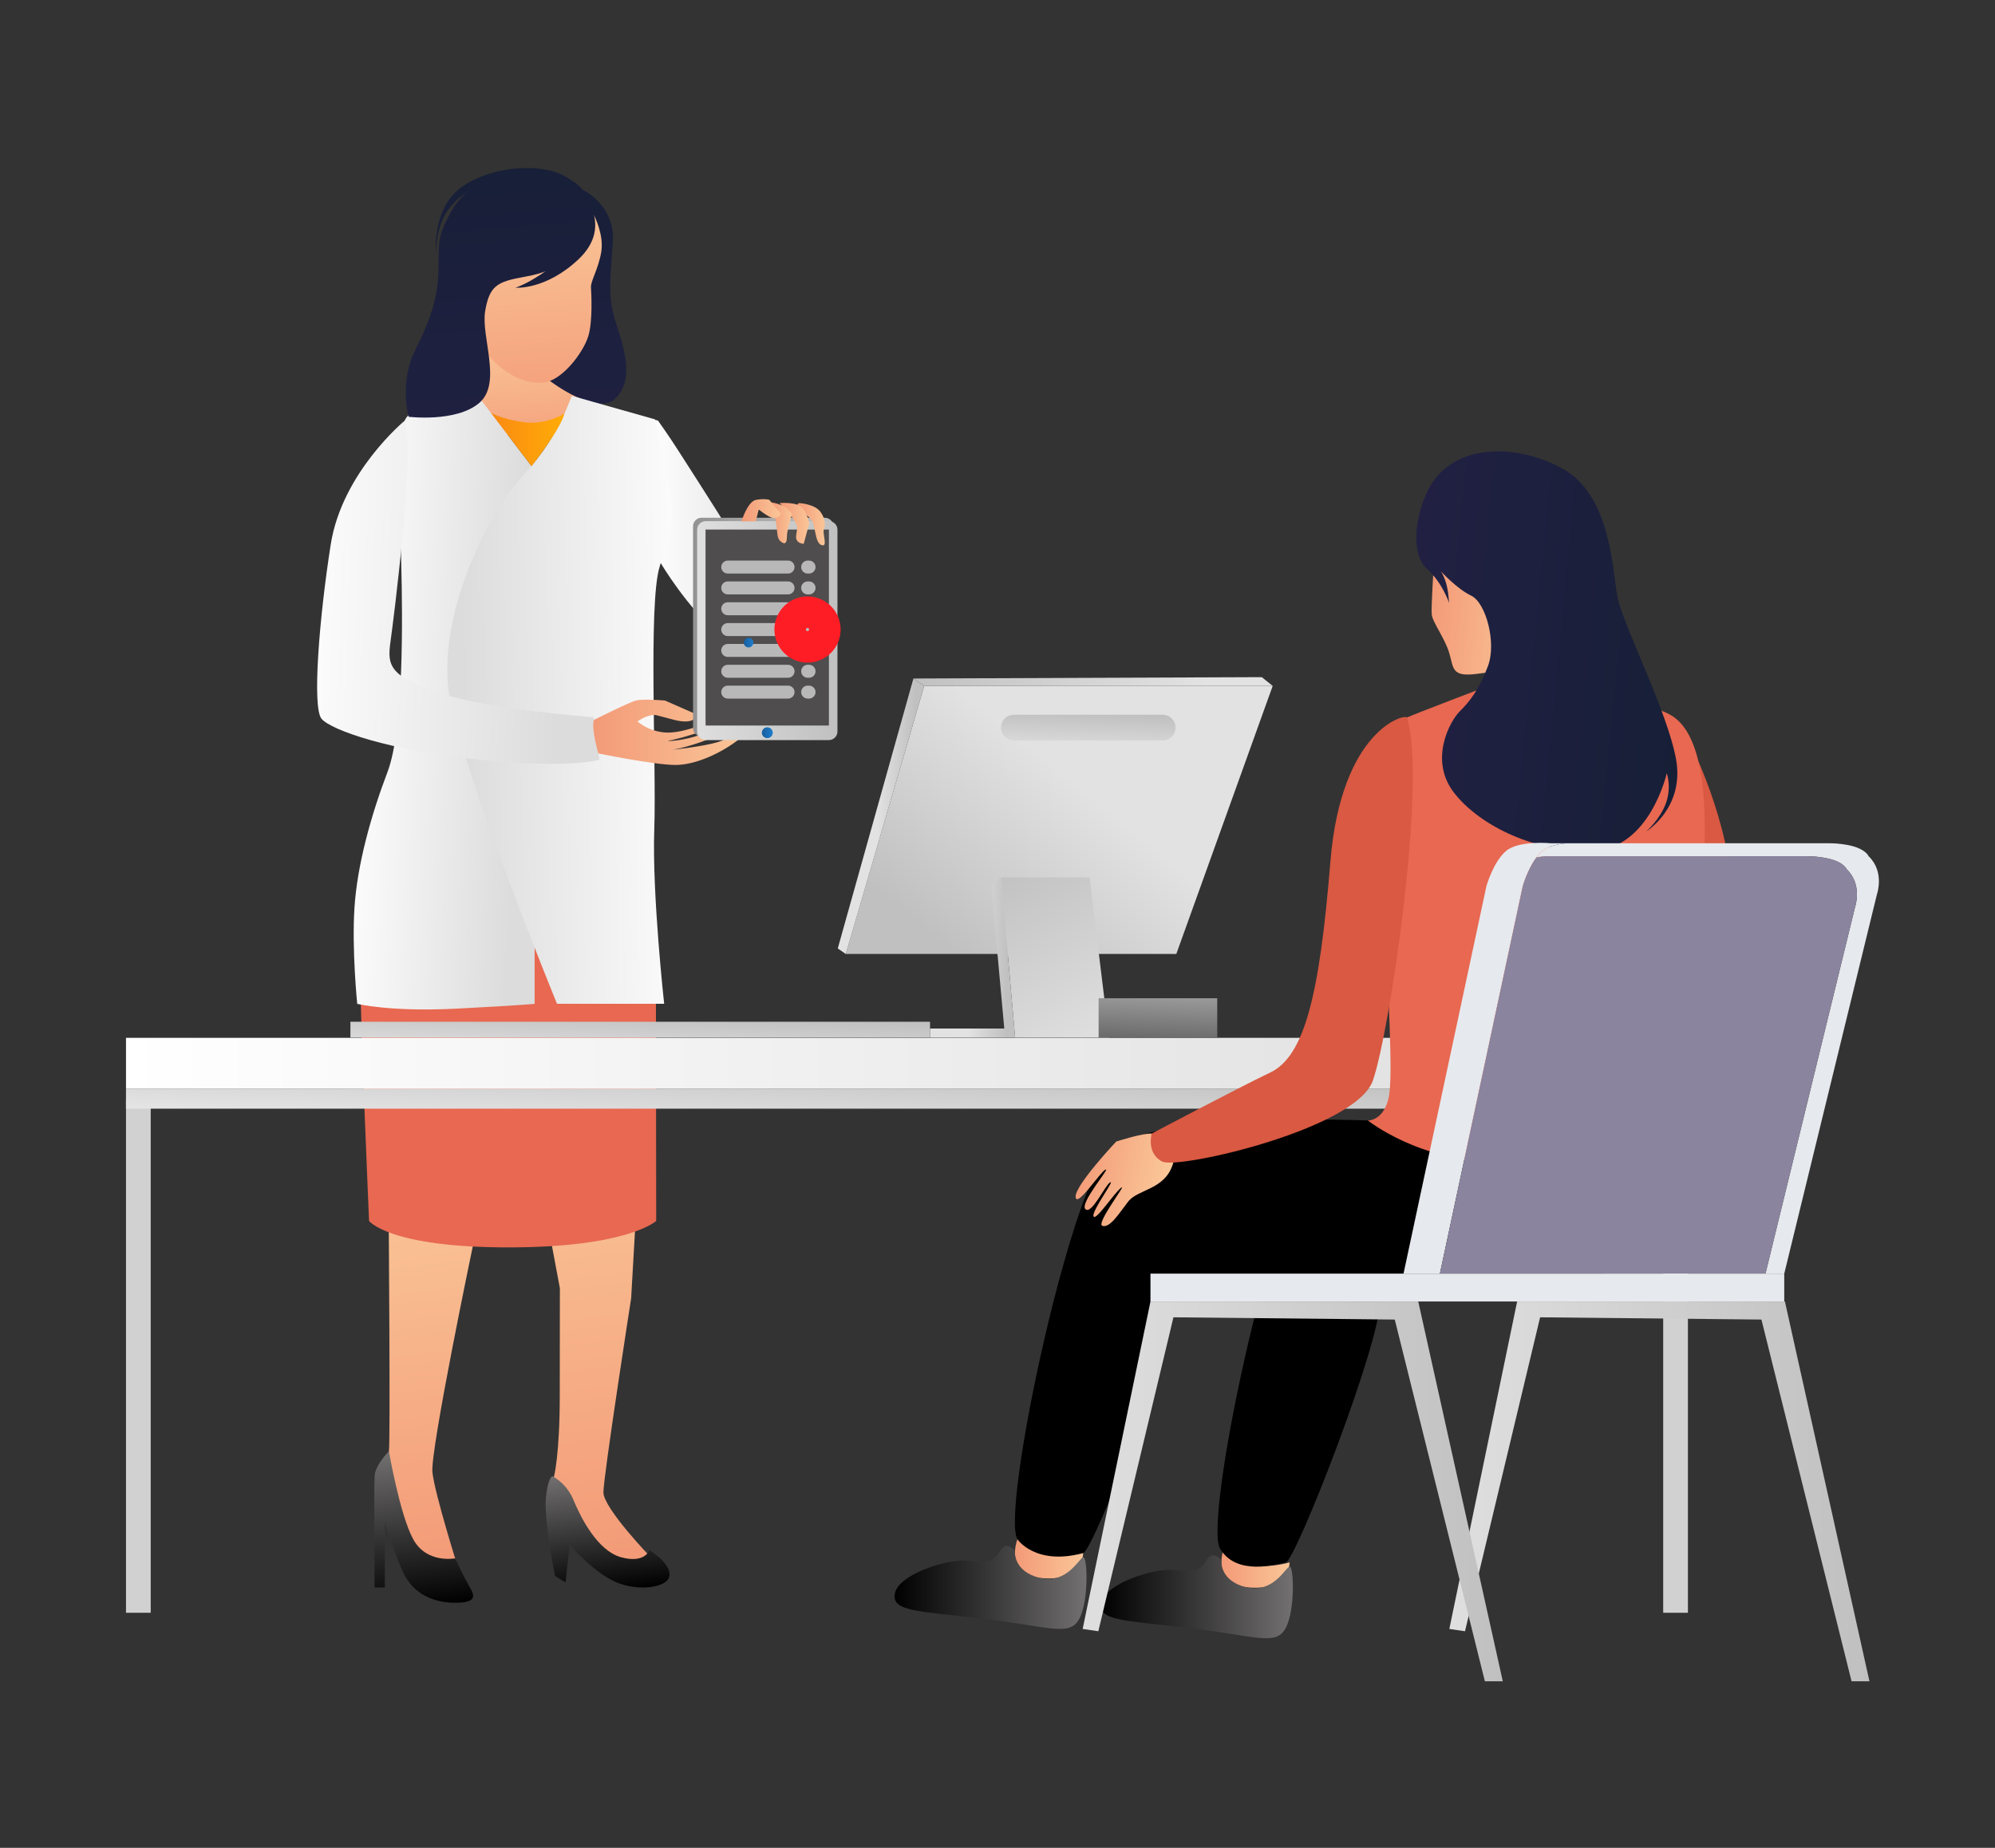 <svg width="190" height="176" viewBox="0 0 190 176" fill="none" xmlns="http://www.w3.org/2000/svg">
<rect x="0" y="0" width="190" height="176" fill="#333333" stroke="none"/>
<path d="M60.989 108.311L60.109 123.661C60.109 123.661 57.469 140.62 57.469 142.14C57.469 143.659 62.028 148.379 62.028 148.379C62.028 148.379 58.589 149.979 55.709 146.86C52.829 143.74 52.749 140.7 52.749 140.7C52.749 140.7 53.31 138.62 53.31 132.94C53.31 127.26 53.322 122.7 53.322 122.7L50.43 107.262L60.989 108.311Z" fill="url(#paint0_linear_952_1305)"/>
<path d="M45.331 112.902L45.035 118.673C45.035 118.673 40.962 138.157 41.184 140.23C41.406 142.302 43.628 149.338 43.628 149.338C43.628 149.338 39.851 150.226 38.667 146.45C37.483 142.673 36.89 138.823 37.038 138.23C37.187 137.638 37.015 115.35 37.015 115.35L36.073 112.902H45.331Z" fill="url(#paint1_linear_952_1305)"/>
<path d="M62.469 94.2L62.495 116.29C62.495 116.29 59.795 118.811 48.418 118.811C37.041 118.811 35.149 116.29 35.149 116.29C35.149 116.29 34.277 96.031 34.346 93.861C34.416 91.692 50.339 87.018 50.339 87.018C50.339 87.018 63.143 94.134 62.469 94.2Z" fill="#E86851"/>
<path d="M62.673 40.07C62.673 40.07 63.697 41.502 64.556 42.849C65.415 44.197 74.905 58.855 74.796 59.881C74.688 60.907 72.05 63.49 68.734 60.689C65.418 57.888 62.928 53.628 62.928 53.628C62.928 53.628 60.14 38.904 62.673 40.07Z" fill="url(#paint2_linear_952_1305)"/>
<path d="M54.205 35.284C54.205 35.284 54.102 37.088 54.648 37.515C55.194 37.942 56.697 38.531 56.697 38.531C56.697 38.531 56.72 41.148 55.82 41.383C54.92 41.617 45.542 41.422 45.194 41.383C44.846 41.344 44.966 39.059 45.123 38.082C45.28 37.105 45.512 32.971 45.512 32.971L54.205 35.284Z" fill="url(#paint3_linear_952_1305)"/>
<path d="M50.619 44.385L45.209 37.299C45.209 37.299 39.26 38.233 38.541 40.068C37.821 41.902 38.083 48.451 38.214 53.626C38.344 58.8 38.475 69.411 36.903 73.537C35.331 77.663 34.022 82.379 33.76 86.44C33.497 90.501 34.022 95.612 34.022 95.612C34.022 95.612 37.166 96.396 43.516 96.068C49.865 95.74 50.918 95.612 50.918 95.612V88.012L50.619 44.385Z" fill="url(#paint4_linear_952_1305)"/>
<path d="M55.481 18.07C55.481 18.07 58.612 19.514 58.365 23.082C58.118 26.65 57.868 28.289 58.653 30.726C59.439 33.163 60.429 36.096 58.653 37.914C56.877 39.732 52.377 36.283 52.377 36.283C52.377 36.283 55.614 17.766 55.481 18.07Z" fill="url(#paint5_linear_952_1305)"/>
<path d="M56.586 20.527C56.586 20.527 57.527 22.342 57.267 23.967C57.006 25.592 56.246 26.762 56.283 27.366C56.32 27.971 56.456 30.578 56.041 31.977C55.626 33.375 54.001 35.641 52.379 36.284C50.756 36.926 47.706 35.868 45.816 32.883C43.926 29.899 46.573 25.855 48.915 23.4C51.257 20.944 56.586 20.527 56.586 20.527Z" fill="url(#paint6_linear_952_1305)"/>
<path d="M54.512 37.716C54.295 37.601 53.701 41.031 49.864 45.23C46.028 49.428 41.685 58.983 42.771 66.077C43.858 73.171 53.049 95.61 53.049 95.61H63.254C63.254 95.61 62.096 85.134 62.312 79.007C62.529 72.881 61.733 57.535 62.818 53.988C63.902 50.441 64.266 49.5 63.904 47.397C63.543 45.295 62.384 39.944 62.384 39.944L54.512 37.716Z" fill="url(#paint7_linear_952_1305)"/>
<path d="M38.54 40.07C38.54 40.07 32.577 44.989 31.498 51.858C30.418 58.727 29.703 67.392 30.627 68.468C31.55 69.543 37.086 71.492 45.697 72.363C54.309 73.234 57.078 72.363 57.078 72.363L56.514 68.313C56.514 68.313 46.671 67.595 41.853 66.007C37.035 64.418 36.88 63.339 37.187 61.136C37.495 58.933 39.536 42.941 38.54 40.07Z" fill="url(#paint8_linear_952_1305)"/>
<path d="M55.727 18.73C55.727 18.73 58.252 21.703 55.118 24.675C51.983 27.648 49.091 27.403 49.091 27.403C49.091 27.403 49.783 27.199 50.923 26.507C52.063 25.815 52.27 25.567 52.27 25.567C52.27 25.567 52.348 25.934 49.868 26.382C47.388 26.83 46.611 27.196 46.204 29.639C45.797 32.082 47.842 36.507 45.642 38.38C43.443 40.253 38.916 39.696 38.916 39.696C38.916 39.696 37.987 36.438 39.568 33.304C41.148 30.169 41.725 28.092 41.764 25.568C41.804 23.044 41.686 22.636 42.7 20.642C43.715 18.647 44.696 18.199 44.696 18.199C44.696 18.199 43.519 18.714 42.499 20.261C41.479 21.808 41.521 24.271 41.521 24.271C41.521 24.271 41.069 19.827 44 17.791C46.931 15.756 51.532 15.511 53.773 16.771C56.014 18.032 55.727 18.73 55.727 18.73Z" fill="url(#paint9_linear_952_1305)"/>
<path d="M53.761 39.4C53.761 39.4 51.956 40.513 49.872 40.215C47.789 39.918 46.751 39.31 46.751 39.31L50.622 44.402C50.622 44.402 53.321 40.991 53.761 39.4Z" fill="url(#paint10_linear_952_1305)"/>
<path d="M56.551 68.577C56.551 68.577 59.857 66.914 60.568 66.725C61.279 66.536 63.333 66.725 63.333 66.725L66.418 68.08C66.418 68.08 66.261 69.079 64.264 68.58C62.267 68.081 62.525 68.031 61.914 68.153C61.303 68.276 60.714 68.719 60.714 68.719C61.465 69.335 62.389 69.702 63.358 69.769C64.998 69.891 67.495 68.764 67.959 68.716C68.424 68.667 68.792 68.936 67.127 69.548C65.463 70.16 63.995 70.503 63.652 70.552C63.309 70.6 64.949 70.65 66.956 69.891C68.964 69.132 68.914 68.793 69.232 68.793C69.549 68.793 69.672 69.552 67.543 70.384C65.413 71.216 64.04 71.412 64.04 71.412C64.04 71.412 66.931 71.118 68.375 70.678C69.248 70.407 70.033 69.909 70.65 69.234C70.65 69.234 71.728 69.38 70.258 70.506C68.788 71.633 66.342 72.86 64.335 72.86C62.328 72.86 56.991 71.762 56.991 71.762C56.991 71.762 56.306 69.492 56.551 68.577Z" fill="url(#paint11_linear_952_1305)"/>
<path d="M79.367 69.335C79.371 69.552 79.288 69.761 79.137 69.918C78.986 70.074 78.779 70.163 78.562 70.167H66.808C66.591 70.163 66.384 70.073 66.234 69.917C66.083 69.761 66.001 69.552 66.004 69.335V50.144C66.002 50.037 66.022 49.93 66.061 49.83C66.1 49.73 66.159 49.639 66.234 49.562C66.308 49.485 66.397 49.423 66.496 49.38C66.594 49.337 66.7 49.314 66.808 49.312H78.562C78.67 49.314 78.776 49.337 78.874 49.38C78.973 49.423 79.062 49.484 79.137 49.562C79.212 49.639 79.27 49.73 79.31 49.83C79.349 49.93 79.369 50.037 79.367 50.144V69.335Z" fill="url(#paint12_linear_952_1305)"/>
<path d="M79.758 69.659C79.76 69.766 79.74 69.873 79.701 69.973C79.662 70.073 79.603 70.164 79.528 70.241C79.453 70.319 79.364 70.38 79.265 70.423C79.167 70.466 79.061 70.489 78.953 70.49H67.2C66.983 70.487 66.776 70.397 66.626 70.241C66.475 70.085 66.392 69.876 66.395 69.659V50.468C66.392 50.252 66.475 50.042 66.625 49.886C66.776 49.73 66.983 49.64 67.2 49.637H78.953C79.061 49.639 79.167 49.661 79.265 49.704C79.364 49.747 79.453 49.809 79.528 49.886C79.603 49.963 79.662 50.054 79.701 50.154C79.74 50.254 79.76 50.361 79.758 50.468V69.659Z" fill="url(#paint13_linear_952_1305)"/>
<path d="M78.945 69.105C78.945 69.105 78.945 68.469 78.945 68.451V50.471C78.946 50.46 78.943 50.448 78.936 50.44H67.195C67.195 50.44 67.195 50.45 67.195 50.468V68.448C67.195 68.464 67.199 69.097 67.202 69.102L78.945 69.105Z" fill="#4F4D4D"/>
<path d="M76.116 47.916C76.116 47.916 77.573 47.995 78.127 48.737C78.681 49.479 78.579 50.111 78.456 50.463C78.332 50.814 78.806 52.022 78.333 51.94C77.861 51.858 77.758 51.263 77.615 50.586C77.471 49.909 77.451 49.519 76.793 49.067C76.136 48.615 75.665 48.078 76.116 47.916Z" fill="url(#paint14_linear_952_1305)"/>
<path d="M74.249 47.916C74.249 47.916 76.054 47.754 76.506 48.47C76.77 48.88 76.964 49.331 77.081 49.804L76.547 51.794C76.547 51.794 75.684 51.794 75.829 50.953C75.973 50.112 75.969 50.09 75.594 49.496C75.219 48.902 74.249 47.916 74.249 47.916Z" fill="url(#paint15_linear_952_1305)"/>
<path d="M73.466 47.85C73.466 47.85 74.578 48.018 75.008 48.49L75.439 48.961C75.439 48.961 74.947 50.56 74.947 51.012C74.947 51.464 74.902 51.954 74.453 51.648C74.003 51.343 74.067 51.011 73.962 50.175C73.856 49.34 73.859 49.268 73.592 48.878C73.325 48.488 73.466 47.85 73.466 47.85Z" fill="url(#paint16_linear_952_1305)"/>
<path d="M70.617 49.66C70.617 49.66 71.191 47.752 72.012 47.607C72.833 47.463 73.267 47.607 73.267 47.607L74.376 48.941C74.376 48.941 74.068 49.659 73.226 49.187C72.384 48.714 72.284 48.446 72.242 48.601C72.2 48.757 71.975 49.659 71.975 49.659L70.617 49.66Z" fill="url(#paint17_linear_952_1305)"/>
<g opacity="0.6">
<path d="M76.921 53.393H77.052C77.393 53.393 77.67 53.669 77.67 54.011C77.67 54.352 77.393 54.629 77.052 54.629H76.921C76.58 54.629 76.303 54.352 76.303 54.011C76.303 53.669 76.58 53.393 76.921 53.393Z" fill="white"/>
<path d="M69.31 53.393H75.053C75.394 53.393 75.671 53.669 75.671 54.011C75.671 54.352 75.394 54.629 75.053 54.629H69.31C68.968 54.629 68.691 54.352 68.691 54.011C68.691 53.669 68.968 53.393 69.31 53.393Z" fill="white"/>
<path d="M76.921 55.379H77.052C77.393 55.379 77.67 55.656 77.67 55.997C77.67 56.339 77.393 56.615 77.052 56.615H76.921C76.58 56.615 76.303 56.339 76.303 55.997C76.303 55.656 76.58 55.379 76.921 55.379Z" fill="white"/>
<path d="M69.31 55.379H75.053C75.394 55.379 75.671 55.656 75.671 55.997C75.671 56.339 75.394 56.615 75.053 56.615H69.31C68.968 56.615 68.691 56.339 68.691 55.997C68.691 55.656 68.968 55.379 69.31 55.379Z" fill="white"/>
<path d="M76.921 57.363H77.052C77.393 57.363 77.67 57.64 77.67 57.981C77.67 58.323 77.393 58.6 77.052 58.6H76.921C76.58 58.6 76.303 58.323 76.303 57.981C76.303 57.64 76.58 57.363 76.921 57.363Z" fill="white"/>
<path d="M69.31 57.363H75.053C75.394 57.363 75.671 57.64 75.671 57.981C75.671 58.323 75.394 58.6 75.053 58.6H69.31C68.968 58.6 68.691 58.323 68.691 57.981C68.691 57.64 68.968 57.363 69.31 57.363Z" fill="white"/>
<path d="M76.921 60.583H77.052C77.133 60.584 77.213 60.568 77.288 60.537C77.363 60.506 77.431 60.46 77.489 60.403C77.546 60.345 77.592 60.277 77.623 60.202C77.654 60.127 77.67 60.047 77.67 59.966V59.966C77.67 59.802 77.605 59.645 77.489 59.529C77.373 59.413 77.216 59.348 77.052 59.348H76.921C76.84 59.348 76.759 59.364 76.684 59.395C76.609 59.426 76.541 59.471 76.484 59.529C76.426 59.586 76.381 59.654 76.35 59.729C76.319 59.804 76.303 59.885 76.303 59.966V59.966C76.303 60.13 76.368 60.287 76.484 60.403C76.6 60.518 76.757 60.583 76.921 60.583Z" fill="white"/>
<path d="M69.31 60.583H75.053C75.134 60.584 75.214 60.568 75.289 60.537C75.364 60.506 75.432 60.46 75.49 60.403C75.547 60.345 75.593 60.277 75.624 60.202C75.655 60.127 75.671 60.047 75.671 59.966V59.966C75.671 59.802 75.606 59.645 75.49 59.529C75.374 59.413 75.217 59.348 75.053 59.348H69.31C69.228 59.348 69.148 59.364 69.073 59.395C68.998 59.426 68.93 59.471 68.873 59.529C68.815 59.586 68.769 59.654 68.739 59.729C68.707 59.804 68.691 59.885 68.691 59.966C68.691 60.047 68.707 60.127 68.739 60.202C68.769 60.277 68.815 60.345 68.873 60.403C68.93 60.46 68.998 60.506 69.073 60.537C69.148 60.568 69.228 60.584 69.31 60.583Z" fill="white"/>
<path d="M76.921 61.332H77.052C77.393 61.332 77.67 61.609 77.67 61.95C77.67 62.292 77.393 62.569 77.052 62.569H76.921C76.58 62.569 76.303 62.292 76.303 61.95C76.303 61.609 76.58 61.332 76.921 61.332Z" fill="white"/>
<path d="M69.31 61.332H75.053C75.394 61.332 75.671 61.609 75.671 61.95C75.671 62.292 75.394 62.569 75.053 62.569H69.31C68.968 62.569 68.691 62.292 68.691 61.95C68.691 61.609 68.968 61.332 69.31 61.332Z" fill="white"/>
<path d="M76.921 63.318H77.052C77.393 63.318 77.67 63.595 77.67 63.937C77.67 64.278 77.393 64.555 77.052 64.555H76.921C76.58 64.555 76.303 64.278 76.303 63.937C76.303 63.595 76.58 63.318 76.921 63.318Z" fill="white"/>
<path d="M69.31 63.318H75.053C75.394 63.318 75.671 63.595 75.671 63.937C75.671 64.278 75.394 64.555 75.053 64.555H69.31C68.968 64.555 68.691 64.278 68.691 63.937C68.691 63.595 68.968 63.318 69.31 63.318Z" fill="white"/>
<path d="M76.921 65.303H77.052C77.393 65.303 77.67 65.579 77.67 65.921C77.67 66.262 77.393 66.539 77.052 66.539H76.921C76.58 66.539 76.303 66.262 76.303 65.921C76.303 65.579 76.58 65.303 76.921 65.303Z" fill="white"/>
<path d="M69.31 65.303H75.053C75.394 65.303 75.671 65.579 75.671 65.921C75.671 66.262 75.394 66.539 75.053 66.539H69.31C68.968 66.539 68.691 66.262 68.691 65.921C68.691 65.579 68.968 65.303 69.31 65.303Z" fill="white"/>
</g>
<path d="M52.598 140.6C52.598 140.6 53.932 141.213 54.62 142.875C55.309 144.537 56.896 147.715 59.171 148.328C61.446 148.942 61.843 147.643 61.843 147.643C61.843 147.643 63.865 148.834 63.758 150.062C63.65 151.291 60.403 151.687 58.18 150.459C55.957 149.231 54.257 147.064 54.257 147.064L53.86 150.712L52.85 150.098C52.85 150.098 51.802 144.685 51.983 142.731C52.164 140.778 52.598 140.6 52.598 140.6Z" fill="url(#paint18_linear_952_1305)"/>
<path d="M37.039 138.23C37.039 138.23 38.076 144.261 39.354 146.61C40.632 148.958 43.346 148.427 43.346 148.427C43.346 148.427 44.14 150.123 44.601 150.929C45.062 151.736 45.696 152.6 43.565 152.656C41.434 152.711 39.359 151.906 38.38 149.717C37.4 147.528 36.653 144.937 36.653 144.937V151.202H35.674C35.674 151.202 35.617 141.67 35.674 140.597C35.732 139.523 37.039 138.23 37.039 138.23Z" fill="url(#paint19_linear_952_1305)"/>
<path d="M72.559 69.788C72.559 69.891 72.589 69.991 72.646 70.076C72.703 70.162 72.784 70.228 72.878 70.268C72.973 70.307 73.077 70.317 73.178 70.297C73.278 70.277 73.371 70.228 73.443 70.156C73.516 70.083 73.565 69.991 73.585 69.89C73.605 69.79 73.594 69.685 73.555 69.591C73.516 69.496 73.449 69.415 73.364 69.358C73.279 69.302 73.179 69.271 73.076 69.272C72.939 69.272 72.808 69.326 72.71 69.423C72.614 69.52 72.559 69.651 72.559 69.788V69.788Z" fill="url(#paint20_linear_952_1305)"/>
<path d="M75.297 60.34C75.087 59.452 75.638 58.561 76.526 58.351C77.415 58.142 78.305 58.692 78.515 59.581C78.725 60.469 78.174 61.359 77.286 61.569C76.397 61.779 75.507 61.229 75.297 60.34Z" stroke="#FF1D25" stroke-width="3" stroke-miterlimit="10"/>
<path d="M70.833 61.221C70.835 61.311 70.864 61.399 70.916 61.473C70.968 61.547 71.04 61.604 71.124 61.638C71.208 61.671 71.3 61.678 71.389 61.659C71.477 61.641 71.558 61.596 71.621 61.531C71.685 61.467 71.727 61.385 71.744 61.296C71.761 61.207 71.752 61.115 71.717 61.032C71.682 60.949 71.623 60.877 71.548 60.827C71.472 60.777 71.384 60.75 71.294 60.75C71.232 60.751 71.172 60.763 71.116 60.787C71.059 60.811 71.008 60.846 70.966 60.89C70.923 60.933 70.889 60.985 70.866 61.042C70.844 61.099 70.832 61.16 70.833 61.221V61.221Z" fill="url(#paint21_linear_952_1305)"/>
<path d="M12 98.85H160.754V103.714H12V98.85Z" fill="url(#paint22_linear_952_1305)"/>
<path d="M14.354 104.654L14.354 153.611L12 153.611L12 104.654L14.354 104.654Z" fill="#D0D1D0"/>
<path d="M160.754 104.654L160.754 153.611L158.4 153.611L158.4 104.654L160.754 104.654Z" fill="#D0D1D0"/>
<path d="M88.017 65.328H121.21L112.029 90.863H80.549L88.017 65.328Z" fill="url(#paint23_linear_952_1305)"/>
<path d="M88.018 65.328L86.992 64.627L79.787 90.336L80.549 90.864L88.018 65.328Z" fill="url(#paint24_linear_952_1305)"/>
<path d="M121.21 65.328L120.172 64.496L86.992 64.626L88.017 65.328H121.21Z" fill="url(#paint25_linear_952_1305)"/>
<path d="M95.333 83.564H103.766L105.628 98.826H96.678L95.333 83.564Z" fill="url(#paint26_linear_952_1305)"/>
<path d="M96.679 98.826H88.573V97.963H95.646L94.394 84.224L95.334 83.564L96.679 98.826Z" fill="url(#paint27_linear_952_1305)"/>
<path d="M95.333 69.306C95.334 69.631 95.463 69.943 95.693 70.173C95.923 70.402 96.235 70.531 96.56 70.531H110.729C110.89 70.532 111.05 70.5 111.198 70.438C111.347 70.377 111.482 70.287 111.596 70.173C111.71 70.059 111.801 69.924 111.862 69.775C111.924 69.626 111.956 69.467 111.956 69.306C111.956 69.145 111.925 68.985 111.863 68.836C111.802 68.687 111.711 68.552 111.597 68.438C111.483 68.323 111.348 68.233 111.199 68.171C111.05 68.11 110.89 68.078 110.729 68.078H96.56C96.399 68.078 96.239 68.11 96.09 68.171C95.942 68.233 95.806 68.323 95.693 68.437C95.579 68.551 95.488 68.686 95.427 68.835C95.365 68.984 95.333 69.143 95.333 69.304V69.306Z" fill="url(#paint28_linear_952_1305)"/>
<path d="M33.371 97.318H88.573V98.823H33.371V97.318Z" fill="url(#paint29_linear_952_1305)"/>
<path d="M104.63 95.08H115.928V98.833H104.63V95.08Z" fill="url(#paint30_linear_952_1305)"/>
<path d="M12 103.715H160.754V105.598H12V103.715Z" fill="url(#paint31_linear_952_1305)"/>
<path d="M140.154 80.319H142.07C141.433 80.266 140.792 80.266 140.154 80.319V80.319Z" fill="#71BD89"/>
<path d="M122.818 148.817C122.818 148.817 122.89 151.461 119.037 151.209C115.184 150.956 116.562 147.5 116.562 147.5C116.562 147.5 118.252 150.031 122.818 148.817Z" fill="url(#paint32_linear_952_1305)"/>
<path d="M116.317 148.607C116.317 148.607 115.508 147.557 114.901 148.607C114.295 149.657 113.731 149.697 111.712 149.536C109.693 149.375 105.212 150.908 104.886 152.645C104.561 154.381 106.865 154.3 113.281 155.067C119.697 155.835 121.519 156.804 122.446 155.067C123.374 153.331 123.216 149.099 122.811 149.217C122.406 149.334 121.242 151.806 118.677 151.178C116.112 150.551 116.317 148.607 116.317 148.607Z" fill="url(#paint33_linear_952_1305)"/>
<path d="M124.855 110.578C127.764 107.47 141.603 107.411 148.17 107.566V122.53C139.321 122.33 131.438 122.401 131.438 123.891C131.438 128.077 123.396 148.63 122.454 148.822C121.512 149.013 117.766 150.127 116.196 147.505C114.626 144.883 121.01 114.685 124.855 110.578Z" fill="black"/>
<path d="M169.992 123.963L178.043 160.136H176.339L167.755 125.683L146.678 125.469L139.523 155.371L138.032 155.152L144.489 123.963H169.992Z" fill="url(#paint34_linear_952_1305)"/>
<path d="M159.856 68.664C159.856 68.664 163.242 74.391 164.568 81.588C165.893 88.785 165.987 93.514 163.905 94.369C161.824 95.224 155.006 88.726 155.006 88.726L159.856 68.664Z" fill="#D95942"/>
<path d="M155.467 102.822C155.467 102.822 159.498 121.397 150.549 121.97C141.6 122.544 112.141 120.12 112.141 122.999C112.141 127.186 104.099 147.739 103.157 147.931C102.216 148.123 98.47 149.236 96.9 146.614C95.33 143.991 101.714 113.801 105.559 109.691C109.404 105.582 132.353 106.802 132.353 106.802" fill="black"/>
<path d="M141.75 65.328C141.75 65.328 134.597 68.054 133.992 68.341C133.387 68.628 131.932 79.195 132.008 86.737C132.083 94.278 132.762 102.493 132.233 104.644C131.705 106.796 130.272 106.721 130.272 106.721C130.272 106.721 135.249 110.718 142.714 110.644C150.179 110.57 159.529 103.016 160.263 98.074C160.997 93.133 165.228 71.492 159.071 68.08C155.079 65.87 141.75 65.328 141.75 65.328Z" fill="#E86851"/>
<path d="M110.951 108.163C110.531 108.076 110.107 108.012 109.68 107.972C108.907 107.894 106.307 108.728 106.307 108.728C106.307 108.728 102.341 112.93 102.44 114.011C102.538 115.092 104.73 111.685 105.28 111.404C105.83 111.124 102.779 114.616 103.375 115.17C103.97 115.725 105.226 112.907 105.728 112.615C106.231 112.323 103.947 115.354 104.145 115.847C104.344 116.341 106.054 113.706 106.759 113.138C107.463 112.569 104.297 116.575 105 116.764C105.703 116.953 106.495 115.695 107.432 114.466C108.368 113.236 110.907 113.367 111.701 110.884C112.495 108.4 110.951 108.163 110.951 108.163Z" fill="url(#paint35_linear_952_1305)"/>
<path d="M136.558 53.731C136.558 53.731 136.295 57.737 136.352 58.495C136.408 59.254 137.592 60.744 138.024 62.205C138.455 63.666 138.24 64.485 140.618 64.189C142.995 63.893 145.702 63.404 145.702 63.404C145.702 63.404 142.2 54.021 140.931 53.409C139.663 52.797 136.558 53.731 136.558 53.731Z" fill="url(#paint36_linear_952_1305)"/>
<path d="M135.954 46.766C134.653 49.484 134.426 52.879 135.907 54.193C137.388 55.507 138.003 57.42 138.003 57.42C138.003 57.42 137.954 56.288 137.709 55.499C137.464 54.709 137.215 54.4 137.215 54.4C137.215 54.4 138.739 56.08 140.123 56.741C141.507 57.401 142.539 61.206 141.717 63.42C140.895 65.633 139.97 66.83 139.034 67.743C138.098 68.657 136.038 72.399 138.506 75.541C140.973 78.683 146.312 81.264 151.729 81.033C157.147 80.802 158.742 73.635 158.742 73.635C159.021 74.572 158.993 75.574 158.663 76.495C158.107 78.04 156.787 79.192 156.787 79.192C156.787 79.192 160.429 76.947 159.634 72.377C158.838 67.807 154.515 59.408 154.041 56.866C153.566 54.324 153.428 47.184 148.81 44.635C144.192 42.085 138.102 42.278 135.954 46.766Z" fill="url(#paint37_linear_952_1305)"/>
<path d="M133.991 68.343C133.867 67.959 127.729 69.424 126.701 82.101C125.673 94.778 124.241 100.589 120.986 102.149C117.731 103.71 109.68 107.974 109.68 107.974C109.68 107.974 109.163 109.891 110.705 110.641C112.248 111.392 129.136 107.545 130.75 102.92C132.365 98.295 135.924 74.248 133.991 68.343Z" fill="#D95942"/>
<path d="M133.669 121.308H137.133L145.027 84.399C145.027 84.399 145.683 82.077 146.902 81.049C147.455 80.583 148.38 80.389 149.224 80.316H147.674C147.674 80.316 144.654 80.022 143.437 81.049C142.22 82.076 141.563 84.399 141.563 84.399L133.669 121.308Z" fill="#E6E9ED"/>
<path d="M175.881 82.797C177.422 84.283 176.67 86.406 176.67 86.406L168.142 121.31H169.929L178.76 85.166C178.76 85.166 179.512 83.048 177.97 81.557C177.304 80.352 174.564 80.318 174.273 80.318H149.224C148.38 80.391 147.455 80.585 146.902 81.051C146.69 81.236 146.499 81.443 146.332 81.669C146.597 81.617 146.865 81.58 147.134 81.557H172.184C172.476 81.558 175.212 81.592 175.881 82.797Z" fill="#E6E9ED"/>
<path d="M137.133 121.307H168.142L176.67 86.403C176.67 86.403 177.422 84.284 175.881 82.793C175.215 81.588 172.476 81.555 172.184 81.555H147.134C146.865 81.577 146.597 81.614 146.332 81.666C145.477 82.797 145.027 84.398 145.027 84.398L137.133 121.307Z" fill="#8A849E"/>
<path d="M103.157 147.931C103.157 147.931 103.229 150.575 99.376 150.323C95.523 150.07 96.9 146.613 96.9 146.613C96.9 146.613 98.59 149.145 103.157 147.931Z" fill="url(#paint38_linear_952_1305)"/>
<path d="M96.657 147.719C96.657 147.719 95.848 146.668 95.245 147.719C94.643 148.769 94.075 148.809 92.056 148.648C90.037 148.487 85.555 150.02 85.23 151.756C84.905 153.492 87.208 153.412 93.629 154.179C100.05 154.946 101.867 155.915 102.793 154.179C103.72 152.443 103.565 148.211 103.159 148.328C102.753 148.446 101.594 150.918 99.024 150.29C96.455 149.662 96.657 147.719 96.657 147.719Z" fill="url(#paint39_linear_952_1305)"/>
<path d="M109.568 121.309H169.928V123.962H109.568V121.309Z" fill="#E6E9ED"/>
<path d="M135.07 123.963L143.123 160.136H141.417L132.835 125.683L111.757 125.469L104.602 155.371L103.111 155.152L109.568 123.963H135.07Z" fill="url(#paint40_linear_952_1305)"/>
<defs>
<linearGradient id="paint0_linear_952_1305" x1="54.717" y1="106.743" x2="59.805" y2="148.843" gradientUnits="userSpaceOnUse">
<stop stop-color="#FAC698"/>
<stop offset="1" stop-color="#F39A77"/>
</linearGradient>
<linearGradient id="paint1_linear_952_1305" x1="39.554" y1="112.482" x2="44.004" y2="149.306" gradientUnits="userSpaceOnUse">
<stop stop-color="#FAC698"/>
<stop offset="1" stop-color="#F39A77"/>
</linearGradient>
<linearGradient id="paint2_linear_952_1305" x1="74.801" y1="50.976" x2="61.61" y2="50.976" gradientUnits="userSpaceOnUse">
<stop stop-color="#DCDCDC"/>
<stop offset="1" stop-color="white"/>
</linearGradient>
<linearGradient id="paint3_linear_952_1305" x1="50.187" y1="31.624" x2="51.222" y2="44.31" gradientUnits="userSpaceOnUse">
<stop stop-color="#FAC698"/>
<stop offset="1" stop-color="#F39A77"/>
</linearGradient>
<linearGradient id="paint4_linear_952_1305" x1="49.339" y1="67.005" x2="32.733" y2="66.336" gradientUnits="userSpaceOnUse">
<stop stop-color="#DCDCDC"/>
<stop offset="1" stop-color="white"/>
</linearGradient>
<linearGradient id="paint5_linear_952_1305" x1="54.411" y1="16.008" x2="56.706" y2="44.101" gradientUnits="userSpaceOnUse">
<stop stop-color="#171F37"/>
<stop offset="1" stop-color="#212043"/>
</linearGradient>
<linearGradient id="paint6_linear_952_1305" x1="50.623" y1="19.392" x2="52.357" y2="40.629" gradientUnits="userSpaceOnUse">
<stop stop-color="#FAC698"/>
<stop offset="1" stop-color="#F39A77"/>
</linearGradient>
<linearGradient id="paint7_linear_952_1305" x1="44.092" y1="66.86" x2="66.629" y2="66.559" gradientUnits="userSpaceOnUse">
<stop stop-color="#DCDCDC"/>
<stop offset="1" stop-color="white"/>
</linearGradient>
<linearGradient id="paint8_linear_952_1305" x1="53.467" y1="56.749" x2="27.728" y2="55.711" gradientUnits="userSpaceOnUse">
<stop stop-color="#DCDCDC"/>
<stop offset="1" stop-color="white"/>
</linearGradient>
<linearGradient id="paint9_linear_952_1305" x1="46.386" y1="13.861" x2="48.963" y2="45.425" gradientUnits="userSpaceOnUse">
<stop stop-color="#171F37"/>
<stop offset="1" stop-color="#212043"/>
</linearGradient>
<linearGradient id="paint10_linear_952_1305" x1="53.758" y1="41.856" x2="46.748" y2="41.856" gradientUnits="userSpaceOnUse">
<stop stop-color="#FFAC06"/>
<stop offset="1" stop-color="#FA8A13"/>
</linearGradient>
<linearGradient id="paint11_linear_952_1305" x1="71.033" y1="69.745" x2="56.499" y2="69.745" gradientUnits="userSpaceOnUse">
<stop stop-color="#FAC698"/>
<stop offset="1" stop-color="#F39A77"/>
</linearGradient>
<linearGradient id="paint12_linear_952_1305" x1="79.367" y1="59.736" x2="66.004" y2="59.736" gradientUnits="userSpaceOnUse">
<stop stop-color="#C0C0C0"/>
<stop offset="1" stop-color="#929292"/>
</linearGradient>
<linearGradient id="paint13_linear_952_1305" x1="79.758" y1="60.064" x2="66.395" y2="60.064" gradientUnits="userSpaceOnUse">
<stop stop-color="#C0C0C0"/>
<stop offset="1" stop-color="#DEDFDE"/>
</linearGradient>
<linearGradient id="paint14_linear_952_1305" x1="78.553" y1="49.927" x2="75.938" y2="49.927" gradientUnits="userSpaceOnUse">
<stop stop-color="#FAC698"/>
<stop offset="1" stop-color="#F39A77"/>
</linearGradient>
<linearGradient id="paint15_linear_952_1305" x1="77.081" y1="49.845" x2="74.249" y2="49.845" gradientUnits="userSpaceOnUse">
<stop stop-color="#FAC698"/>
<stop offset="1" stop-color="#F39A77"/>
</linearGradient>
<linearGradient id="paint16_linear_952_1305" x1="75.439" y1="49.798" x2="73.429" y2="49.798" gradientUnits="userSpaceOnUse">
<stop stop-color="#FAC698"/>
<stop offset="1" stop-color="#F39A77"/>
</linearGradient>
<linearGradient id="paint17_linear_952_1305" x1="74.373" y1="48.601" x2="70.617" y2="48.601" gradientUnits="userSpaceOnUse">
<stop stop-color="#FAC698"/>
<stop offset="1" stop-color="#F39A77"/>
</linearGradient>
<linearGradient id="paint18_linear_952_1305" x1="57.023" y1="140.065" x2="58.416" y2="151.587" gradientUnits="userSpaceOnUse">
<stop stop-color="#727070"/>
<stop offset="1"/>
</linearGradient>
<linearGradient id="paint19_linear_952_1305" x1="38.729" y1="138.026" x2="40.544" y2="153.05" gradientUnits="userSpaceOnUse">
<stop stop-color="#727070"/>
<stop offset="1"/>
</linearGradient>
<linearGradient id="paint20_linear_952_1305" x1="73.594" y1="69.788" x2="72.559" y2="69.788" gradientUnits="userSpaceOnUse">
<stop stop-color="#1D7ECE"/>
<stop offset="1" stop-color="#185D9B"/>
</linearGradient>
<linearGradient id="paint21_linear_952_1305" x1="71.752" y1="61.22" x2="70.833" y2="61.22" gradientUnits="userSpaceOnUse">
<stop stop-color="#1D7ECE"/>
<stop offset="1" stop-color="#185D9B"/>
</linearGradient>
<linearGradient id="paint22_linear_952_1305" x1="160.754" y1="101.282" x2="12" y2="101.282" gradientUnits="userSpaceOnUse">
<stop stop-color="#DCDCDC"/>
<stop offset="1" stop-color="white"/>
</linearGradient>
<linearGradient id="paint23_linear_952_1305" x1="90.1" y1="90.224" x2="102.701" y2="74.822" gradientUnits="userSpaceOnUse">
<stop stop-color="#C0C0C0"/>
<stop offset="1" stop-color="#E1E2E1"/>
</linearGradient>
<linearGradient id="paint24_linear_952_1305" x1="86.924" y1="77.819" x2="83.534" y2="77.74" gradientUnits="userSpaceOnUse">
<stop stop-color="#C0C0C0"/>
<stop offset="1" stop-color="#E1E2E1"/>
</linearGradient>
<linearGradient id="paint25_linear_952_1305" x1="86.156" y1="64.593" x2="114.928" y2="65.105" gradientUnits="userSpaceOnUse">
<stop stop-color="#C0C0C0"/>
<stop offset="1" stop-color="#E1E2E1"/>
</linearGradient>
<linearGradient id="paint26_linear_952_1305" x1="95.182" y1="82.046" x2="105.32" y2="100.449" gradientUnits="userSpaceOnUse">
<stop stop-color="#C0C0C0"/>
<stop offset="1" stop-color="#E1E2E1"/>
</linearGradient>
<linearGradient id="paint27_linear_952_1305" x1="96.005" y1="91.29" x2="92.401" y2="91.205" gradientUnits="userSpaceOnUse">
<stop stop-color="#C0C0C0"/>
<stop offset="1" stop-color="#E1E2E1"/>
</linearGradient>
<linearGradient id="paint28_linear_952_1305" x1="103.694" y1="67.957" x2="103.549" y2="71.924" gradientUnits="userSpaceOnUse">
<stop stop-color="#C0C0C0"/>
<stop offset="1" stop-color="#E1E2E1"/>
</linearGradient>
<linearGradient id="paint29_linear_952_1305" x1="61.03" y1="96.477" x2="60.859" y2="101.167" gradientUnits="userSpaceOnUse">
<stop stop-color="#C0C0C0"/>
<stop offset="1" stop-color="#E1E2E1"/>
</linearGradient>
<linearGradient id="paint30_linear_952_1305" x1="110.347" y1="95.065" x2="110.145" y2="100.629" gradientUnits="userSpaceOnUse">
<stop stop-color="#999898"/>
<stop offset="1" stop-color="#575757"/>
</linearGradient>
<linearGradient id="paint31_linear_952_1305" x1="86.494" y1="101.148" x2="86.09" y2="111.467" gradientUnits="userSpaceOnUse">
<stop stop-color="#C0C0C0"/>
<stop offset="1" stop-color="#F3F4F3"/>
</linearGradient>
<linearGradient id="paint32_linear_952_1305" x1="122.818" y1="149.363" x2="116.322" y2="149.363" gradientUnits="userSpaceOnUse">
<stop stop-color="#FAC698"/>
<stop offset="1" stop-color="#F39A77"/>
</linearGradient>
<linearGradient id="paint33_linear_952_1305" x1="123.138" y1="152.09" x2="104.859" y2="152.09" gradientUnits="userSpaceOnUse">
<stop stop-color="#727070"/>
<stop offset="1"/>
</linearGradient>
<linearGradient id="paint34_linear_952_1305" x1="178.043" y1="142.05" x2="138.031" y2="142.05" gradientUnits="userSpaceOnUse">
<stop stop-color="#C0C0C0"/>
<stop offset="1" stop-color="#DEDFDE"/>
</linearGradient>
<linearGradient id="paint35_linear_952_1305" x1="110.8" y1="112.92" x2="102.452" y2="111.217" gradientUnits="userSpaceOnUse">
<stop stop-color="#FAC698"/>
<stop offset="1" stop-color="#F39A77"/>
</linearGradient>
<linearGradient id="paint36_linear_952_1305" x1="146.097" y1="59.351" x2="136.094" y2="58.361" gradientUnits="userSpaceOnUse">
<stop stop-color="#FAC698"/>
<stop offset="1" stop-color="#F39A77"/>
</linearGradient>
<linearGradient id="paint37_linear_952_1305" x1="160.787" y1="63.414" x2="133.895" y2="60.754" gradientUnits="userSpaceOnUse">
<stop stop-color="#171F37"/>
<stop offset="1" stop-color="#212043"/>
</linearGradient>
<linearGradient id="paint38_linear_952_1305" x1="103.157" y1="148.477" x2="96.661" y2="148.477" gradientUnits="userSpaceOnUse">
<stop stop-color="#FAC698"/>
<stop offset="1" stop-color="#F39A77"/>
</linearGradient>
<linearGradient id="paint39_linear_952_1305" x1="103.478" y1="151.202" x2="85.199" y2="151.202" gradientUnits="userSpaceOnUse">
<stop stop-color="#727070"/>
<stop offset="1"/>
</linearGradient>
<linearGradient id="paint40_linear_952_1305" x1="143.123" y1="142.05" x2="103.111" y2="142.05" gradientUnits="userSpaceOnUse">
<stop stop-color="#C0C0C0"/>
<stop offset="1" stop-color="#DEDFDE"/>
</linearGradient>
</defs>
</svg>
